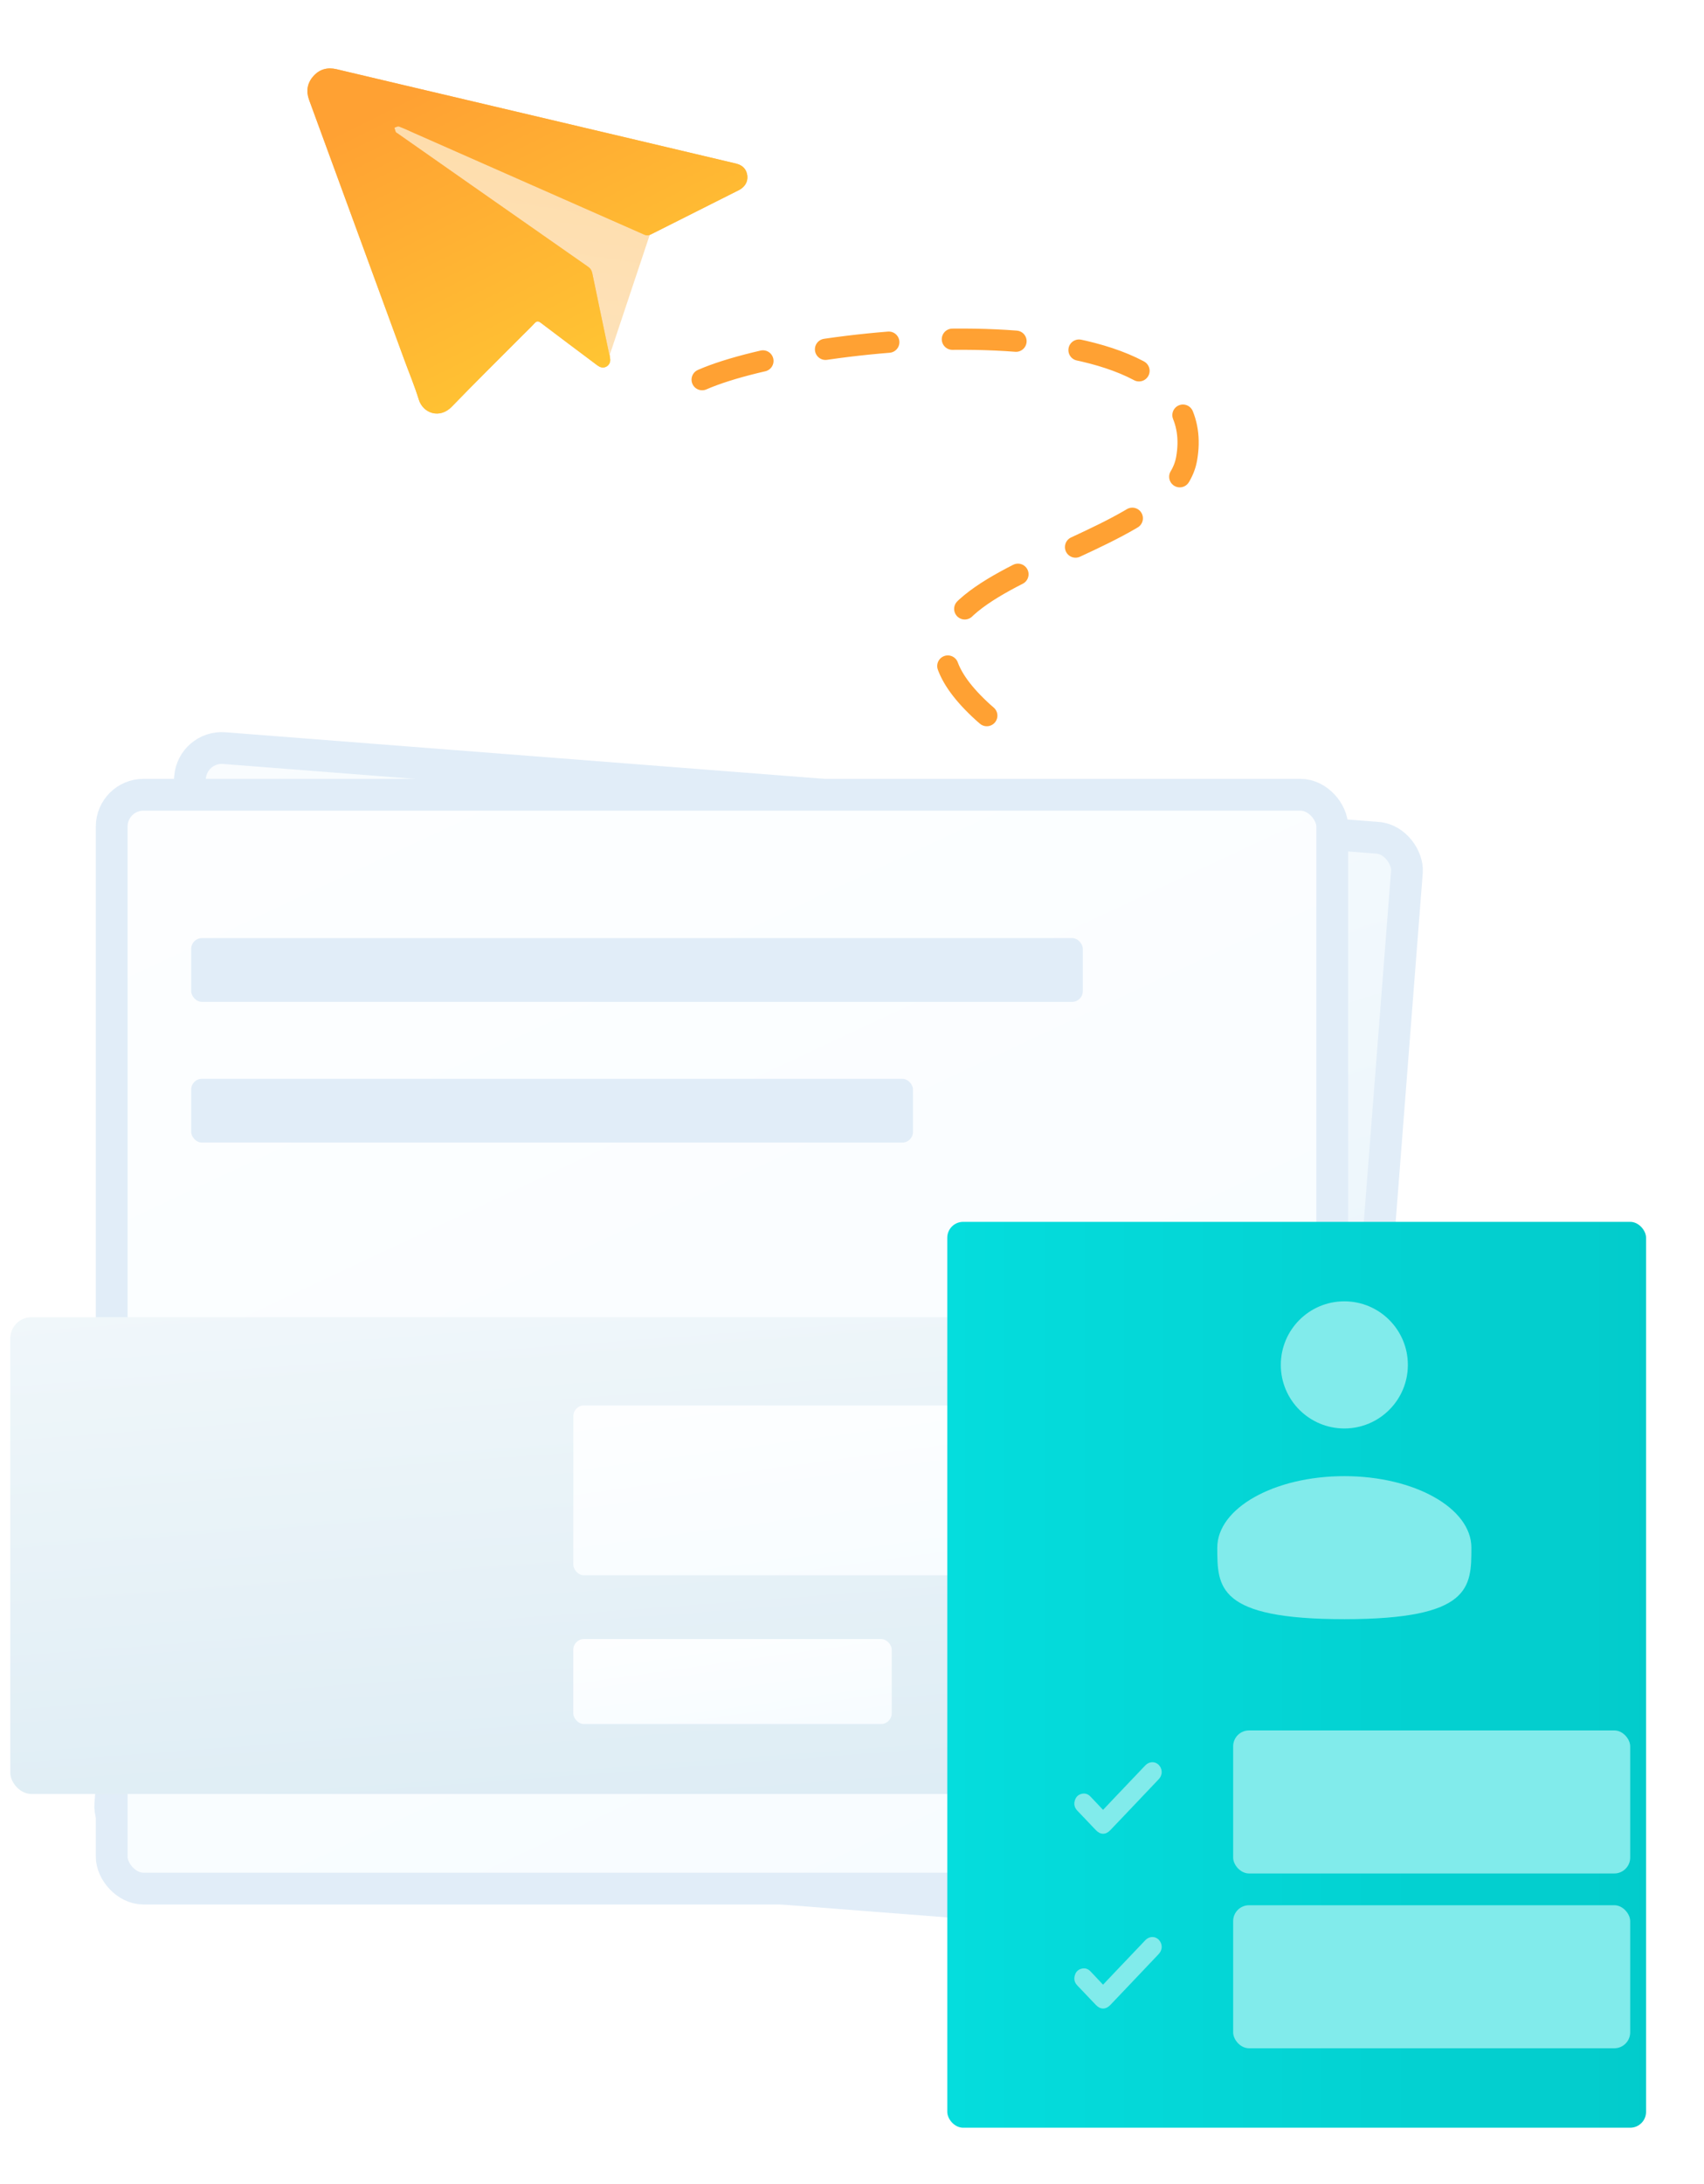 <svg width="114" height="146" viewBox="0 0 114 146" fill="none" xmlns="http://www.w3.org/2000/svg">
<g id="Icon">
<rect id="Rectangle 39731" x="12.879" y="49.85" width="81.655" height="73.129" rx="2.125" transform="rotate(4.444 12.879 49.85)" fill="url(#paint0_linear_11444_70283)" stroke="#E1EDF8" stroke-width="2.125"/>
<rect id="Rectangle 39739" x="7.473" y="53.133" width="81.655" height="73.129" rx="2.125" fill="url(#paint1_linear_11444_70283)" stroke="#E1EDF8" stroke-width="2.125"/>
<rect id="Rectangle 39713" x="0.688" y="88.062" width="95.625" height="31.875" rx="1.42" fill="url(#paint2_linear_11444_70283)"/>
<g id="Rectangle 39737">
<rect x="38.355" y="93.957" width="44.026" height="11.361" rx="0.71" fill="#E1EDF8"/>
<rect x="38.355" y="93.957" width="44.026" height="11.361" rx="0.71" fill="url(#paint3_linear_11444_70283)"/>
</g>
<g id="Rectangle 39738">
<rect x="38.355" y="109.578" width="21.303" height="5.68" rx="0.71" fill="#E1EDF8"/>
<rect x="38.355" y="109.578" width="21.303" height="5.68" rx="0.71" fill="url(#paint4_linear_11444_70283)"/>
</g>
<rect id="Rectangle 39733" x="12.793" y="72.125" width="48.286" height="4.26" rx="0.71" fill="#E1EDF8"/>
<rect id="Rectangle 39736" x="12.793" y="62.719" width="59.647" height="4.26" rx="0.71" fill="#E1EDF8"/>
<g id="Group 1000002400">
<path id="Vector" opacity="0.5" d="M43.786 14.749L40.598 24.311L23.177 8.519L25.84 6.341L43.786 14.749Z" fill="url(#paint5_linear_11444_70283)"/>
<g id="Vector_2">
<path d="M40.766 23.724C40.385 21.907 40.001 20.091 39.626 18.273C39.586 18.081 39.507 17.949 39.343 17.834C36.738 16.018 34.138 14.197 31.537 12.377C29.885 11.22 28.234 10.064 26.582 8.907C26.544 8.881 26.491 8.86 26.475 8.824C26.437 8.732 26.416 8.633 26.388 8.538C26.49 8.508 26.61 8.427 26.69 8.457C27.048 8.591 27.394 8.756 27.744 8.911C32.864 11.168 37.984 13.424 43.102 15.687C43.274 15.763 43.402 15.743 43.56 15.664C45.51 14.68 47.462 13.701 49.414 12.721C49.826 12.515 50.039 12.165 49.998 11.758C49.955 11.337 49.7 11.046 49.237 10.935C46.509 10.287 43.78 9.643 41.051 8.999C36.338 7.888 31.624 6.777 26.91 5.666C25.448 5.321 23.987 4.976 22.525 4.63C21.914 4.485 21.379 4.621 20.962 5.095C20.554 5.558 20.464 6.095 20.68 6.681C21.488 8.886 22.296 11.091 23.105 13.296C24.419 16.882 25.733 20.468 27.048 24.054C27.372 24.937 27.738 25.808 28.014 26.706C28.3 27.64 29.422 28.022 30.224 27.192C31.777 25.586 33.37 24.018 34.946 22.435C35.216 22.164 35.496 21.901 35.755 21.619C35.9 21.46 36.003 21.447 36.182 21.584C37.402 22.512 38.631 23.429 39.858 24.348C39.938 24.408 40.019 24.472 40.108 24.516C40.453 24.687 40.841 24.433 40.824 24.047C40.819 23.938 40.796 23.83 40.781 23.721L40.766 23.724Z" fill="url(#paint6_linear_11444_70283)"/>
<path d="M40.766 23.724C40.385 21.907 40.001 20.091 39.626 18.273C39.586 18.081 39.507 17.949 39.343 17.834C36.738 16.018 34.138 14.197 31.537 12.377C29.885 11.22 28.234 10.064 26.582 8.907C26.544 8.881 26.491 8.86 26.475 8.824C26.437 8.732 26.416 8.633 26.388 8.538C26.49 8.508 26.61 8.427 26.69 8.457C27.048 8.591 27.394 8.756 27.744 8.911C32.864 11.168 37.984 13.424 43.102 15.687C43.274 15.763 43.402 15.743 43.56 15.664C45.51 14.68 47.462 13.701 49.414 12.721C49.826 12.515 50.039 12.165 49.998 11.758C49.955 11.337 49.7 11.046 49.237 10.935C46.509 10.287 43.78 9.643 41.051 8.999C36.338 7.888 31.624 6.777 26.91 5.666C25.448 5.321 23.987 4.976 22.525 4.63C21.914 4.485 21.379 4.621 20.962 5.095C20.554 5.558 20.464 6.095 20.68 6.681C21.488 8.886 22.296 11.091 23.105 13.296C24.419 16.882 25.733 20.468 27.048 24.054C27.372 24.937 27.738 25.808 28.014 26.706C28.3 27.64 29.422 28.022 30.224 27.192C31.777 25.586 33.37 24.018 34.946 22.435C35.216 22.164 35.496 21.901 35.755 21.619C35.9 21.46 36.003 21.447 36.182 21.584C37.402 22.512 38.631 23.429 39.858 24.348C39.938 24.408 40.019 24.472 40.108 24.516C40.453 24.687 40.841 24.433 40.824 24.047C40.819 23.938 40.796 23.83 40.781 23.721L40.766 23.724Z" fill="url(#paint7_linear_11444_70283)"/>
</g>
<path id="Vector 1196" d="M46.975 25.382C54.142 22.242 81.379 19.672 79.381 30.695C78.059 37.99 51.756 38.664 69.074 50.136" stroke="#FFA133" stroke-width="1.42" stroke-linecap="round" stroke-dasharray="4.26 4.26"/>
</g>
<g id="Rectangle 39740" filter="url(#filter0_d_11444_70283)">
<rect x="66.562" y="79.562" width="46.75" height="60.562" rx="1.062" fill="url(#paint8_linear_11444_70283)"/>
</g>
<path id="Vector_3" d="M73.796 120.999C74.089 120.689 74.368 120.393 74.649 120.098C75.306 119.408 75.963 118.718 76.62 118.029C76.925 117.709 77.39 117.75 77.614 118.112C77.782 118.381 77.747 118.711 77.516 118.954C76.881 119.625 76.245 120.295 75.608 120.963C75.165 121.429 74.722 121.894 74.278 122.359C73.981 122.671 73.621 122.673 73.323 122.362C72.903 121.925 72.486 121.487 72.07 121.047C71.886 120.852 71.83 120.618 71.912 120.358C71.994 120.098 72.173 119.956 72.424 119.915C72.631 119.882 72.811 119.958 72.959 120.113C73.233 120.402 73.506 120.691 73.796 120.999Z" fill="#81EBEB"/>
<path id="Vector_4" d="M73.796 132.686C74.089 132.377 74.368 132.08 74.649 131.786C75.306 131.095 75.963 130.406 76.62 129.716C76.925 129.396 77.39 129.437 77.614 129.8C77.782 130.069 77.747 130.398 77.516 130.641C76.881 131.312 76.245 131.982 75.608 132.65C75.165 133.116 74.722 133.581 74.278 134.047C73.981 134.358 73.621 134.36 73.323 134.049C72.903 133.613 72.486 133.175 72.07 132.734C71.886 132.54 71.83 132.306 71.912 132.046C71.994 131.786 72.173 131.643 72.424 131.603C72.631 131.569 72.811 131.645 72.959 131.8C73.233 132.089 73.506 132.379 73.796 132.686Z" fill="#81EBEB"/>
<g id="Vector_5">
<path d="M94.188 91.25C94.188 93.597 92.285 95.5 89.938 95.5C87.59 95.5 85.688 93.597 85.688 91.25C85.688 88.903 87.59 87 89.938 87C92.285 87 94.188 88.903 94.188 91.25Z" fill="#81EBEB"/>
<path d="M98.438 103.469C98.438 106.109 98.438 108.25 89.938 108.25C81.438 108.25 81.438 106.109 81.438 103.469C81.438 100.828 85.243 98.688 89.938 98.688C94.632 98.688 98.438 100.828 98.438 103.469Z" fill="#81EBEB"/>
</g>
<rect id="Rectangle 39741" x="82.5" y="115.688" width="26.562" height="9.562" rx="1.062" fill="#81EBEB"/>
<rect id="Rectangle 39742" x="82.5" y="127.375" width="26.562" height="9.562" rx="1.062" fill="#81EBEB"/>
</g>
<defs>
<filter id="filter0_d_11444_70283" x="59.975" y="78.287" width="53.55" height="67.362" filterUnits="userSpaceOnUse" color-interpolation-filters="sRGB">
<feFlood flood-opacity="0" result="BackgroundImageFix"/>
<feColorMatrix in="SourceAlpha" type="matrix" values="0 0 0 0 0 0 0 0 0 0 0 0 0 0 0 0 0 0 127 0" result="hardAlpha"/>
<feOffset dx="-3.188" dy="2.125"/>
<feGaussianBlur stdDeviation="1.7"/>
<feComposite in2="hardAlpha" operator="out"/>
<feColorMatrix type="matrix" values="0 0 0 0 0 0 0 0 0 0.454 0 0 0 0 0.263 0 0 0 0.07 0"/>
<feBlend mode="normal" in2="BackgroundImageFix" result="effect1_dropShadow_11444_70283"/>
<feBlend mode="normal" in="SourceGraphic" in2="effect1_dropShadow_11444_70283" result="shape"/>
</filter>
<linearGradient id="paint0_linear_11444_70283" x1="2.64" y1="26.901" x2="49.936" y2="146.5" gradientUnits="userSpaceOnUse">
<stop stop-color="white"/>
<stop offset="1" stop-color="#E2F1FA"/>
</linearGradient>
<linearGradient id="paint1_linear_11444_70283" x1="-2.681" y1="30.105" x2="65.737" y2="176.304" gradientUnits="userSpaceOnUse">
<stop stop-color="white"/>
<stop offset="1" stop-color="#F4FBFF"/>
</linearGradient>
<linearGradient id="paint2_linear_11444_70283" x1="-46.594" y1="62.031" x2="-39.14" y2="161.883" gradientUnits="userSpaceOnUse">
<stop stop-color="white"/>
<stop offset="0.753" stop-color="#D9EAF3"/>
</linearGradient>
<linearGradient id="paint3_linear_11444_70283" x1="32.147" y1="90.103" x2="35.934" y2="118.105" gradientUnits="userSpaceOnUse">
<stop stop-color="white"/>
<stop offset="1" stop-color="#F4FBFF"/>
</linearGradient>
<linearGradient id="paint4_linear_11444_70283" x1="35.351" y1="107.651" x2="37.306" y2="121.635" gradientUnits="userSpaceOnUse">
<stop stop-color="white"/>
<stop offset="1" stop-color="#F4FBFF"/>
</linearGradient>
<linearGradient id="paint5_linear_11444_70283" x1="33.121" y1="2.238" x2="29.275" y2="28.087" gradientUnits="userSpaceOnUse">
<stop stop-color="#FFB74B"/>
<stop offset="1" stop-color="#FCCA80"/>
</linearGradient>
<linearGradient id="paint6_linear_11444_70283" x1="35.264" y1="-0.987" x2="32.037" y2="30.719" gradientUnits="userSpaceOnUse">
<stop stop-color="#FFB74B"/>
<stop offset="1" stop-color="#FCCA80"/>
</linearGradient>
<linearGradient id="paint7_linear_11444_70283" x1="34.445" y1="2.866" x2="44.618" y2="23.203" gradientUnits="userSpaceOnUse">
<stop stop-color="#FFA133"/>
<stop offset="1" stop-color="#FFC633"/>
</linearGradient>
<linearGradient id="paint8_linear_11444_70283" x1="58.507" y1="106.942" x2="122.071" y2="106.942" gradientUnits="userSpaceOnUse">
<stop stop-color="#05E0E0"/>
<stop offset="1" stop-color="#02C8C8"/>
</linearGradient>
</defs>
</svg>
